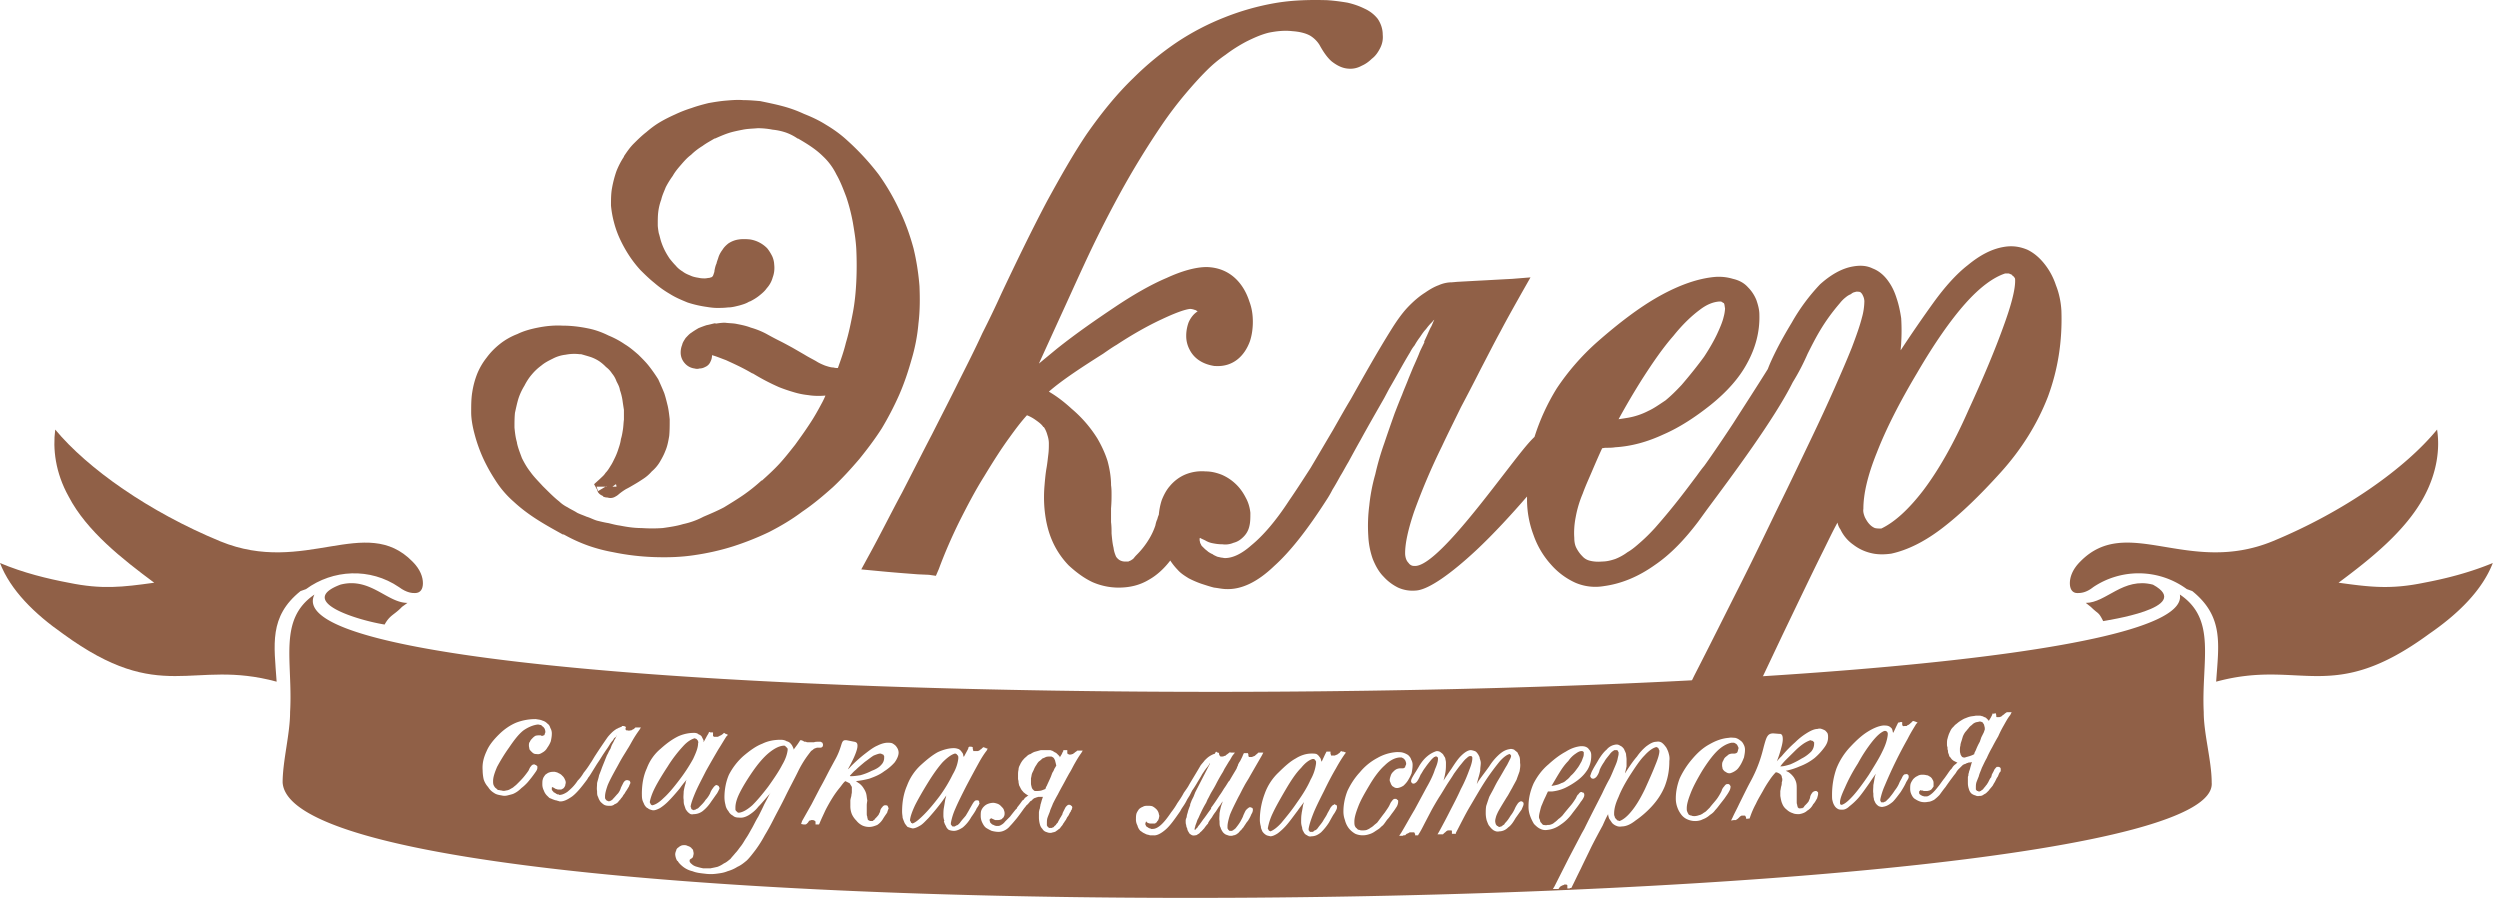 <svg width="142" height="51" fill="none" xmlns="http://www.w3.org/2000/svg"><path fill-rule="evenodd" clip-rule="evenodd" d="M62.345 24.93c.226.391.424.811.565 1.259.113.419.198.894.198 1.37.028.196.028.364.028.56 0 .167 0 .419-.029.754v.784c.03.224.03.448.03.643.027.308.055.587.112.811.028.224.085.364.142.503a.66.66 0 00.197.197.614.614 0 00.339.084h.17c.028-.03.085-.03.113-.057.028 0 .085-.056.142-.084.056-.056.112-.14.197-.224.311-.307.537-.614.707-.895a3.8 3.8 0 00.367-.782c.029-.14.057-.253.114-.364a1.24 1.24 0 01.084-.252c.028-.307.085-.587.17-.84.112-.278.254-.558.451-.782.255-.308.566-.532.905-.672a2.48 2.48 0 011.13-.167c.34 0 .65.083.934.196.31.14.565.308.82.56.225.223.395.475.536.754.141.252.226.56.254.84v.027c0 .252 0 .504-.056.728-.057.251-.17.447-.339.614-.17.17-.34.28-.565.337a1.18 1.18 0 01-.623.084c-.226 0-.395-.029-.537-.056a1.251 1.251 0 01-.451-.168c-.114-.056-.199-.084-.284-.14l-.028.028v.084c0 .055.028.112.028.168.03.055.057.111.085.168l.17.167c.056.056.141.112.198.168.085.056.17.112.254.14.057.055.142.084.254.14.085.028.142.028.227.056.085 0 .141.027.226.027.424 0 .932-.223 1.498-.727.65-.53 1.385-1.37 2.147-2.545.368-.531.764-1.146 1.216-1.846.367-.615.791-1.343 1.272-2.154.367-.643.678-1.202 1.017-1.762.707-1.258 1.47-2.629 2.346-4.027.283-.448.565-.84.848-1.147.367-.39.706-.671 1.017-.866.282-.197.537-.337.763-.42.254-.112.51-.169.764-.169l.31-.027c.51-.028 1.018-.056 1.555-.084.508-.028 1.017-.056 1.554-.084l1.045-.084-.508.895c-.424.755-.82 1.455-1.187 2.154-.368.671-.734 1.398-1.13 2.153-.424.84-.849 1.65-1.131 2.182-.339.7-.707 1.426-1.074 2.21a36.6 36.6 0 00-1.583 3.72c-.339 1.006-.508 1.79-.508 2.349 0 .14.027.252.056.335a.605.605 0 00.142.224c.056.084.113.112.17.14.055.028.14.028.197.028h.028c1.046-.056 3.392-3.105 5.03-5.23.736-.951 1.329-1.734 1.725-2.098.31-.979.734-1.901 1.272-2.769a13.645 13.645 0 012.232-2.573c1.3-1.146 2.488-2.041 3.59-2.657 1.158-.643 2.204-1.006 3.165-1.09.396-.029.735.027 1.017.111.368.084.65.252.848.476.198.195.367.447.48.727.085.252.17.53.17.839.028.978-.226 1.902-.707 2.77-.451.838-1.158 1.621-2.062 2.348-.877.7-1.781 1.287-2.685 1.678-.905.42-1.809.672-2.742.727-.14.029-.367.029-.566.029l-.169.027c-.17.364-.339.755-.508 1.147-.198.475-.424.951-.594 1.427a6.252 6.252 0 00-.396 1.314c-.084.42-.112.84-.084 1.203 0 .196.028.391.112.56.085.167.199.335.34.475a.81.81 0 00.395.251c.199.056.453.084.735.056.254 0 .48-.056.735-.14a2.98 2.98 0 00.707-.391c.254-.14.508-.363.762-.587.255-.224.538-.504.792-.784 1.159-1.314 1.865-2.293 2.374-2.964.141-.196.283-.391.424-.56.226-.307.904-1.286 1.639-2.405.679-1.063 1.441-2.238 1.979-3.105.113-.307.282-.67.508-1.119.227-.447.509-.95.848-1.51a11.037 11.037 0 011.611-2.181c.593-.532 1.215-.895 1.837-1.007.452-.084.82-.056 1.159.112.367.14.678.42.904.755.198.28.339.587.452.951.114.335.198.727.255 1.119.028.476.028.922 0 1.398 0 .14-.029.28-.029.42a75.163 75.163 0 011.866-2.713c.65-.896 1.3-1.623 1.95-2.126.678-.56 1.357-.923 2.063-1.035.508-.084.933 0 1.329.167.395.197.706.476.989.84a3.9 3.9 0 01.621 1.174c.169.42.283.924.311 1.455.057 1.734-.197 3.329-.763 4.867-.594 1.538-1.498 2.993-2.685 4.307-1.187 1.314-2.261 2.35-3.278 3.133-1.046.81-2.035 1.286-2.939 1.482-.396.056-.792.056-1.131-.028a2.612 2.612 0 01-1.018-.476 2.2 2.2 0 01-.734-.867.98.98 0 01-.17-.392c-.311.56-.593 1.175-.904 1.791-.65 1.314-1.385 2.853-2.205 4.559l-1.272 2.684-.14.308h-.34l-1.356.084-1.385.084-.961.056.423-.867c.905-1.762 1.725-3.412 2.488-4.923l.141-.279c.791-1.567 1.498-3.049 2.176-4.447.65-1.315 1.244-2.573 1.781-3.692.537-1.119.989-2.098 1.385-2.993.395-.895.734-1.678.989-2.321.254-.671.452-1.23.565-1.679a3.58 3.58 0 00.141-.95.787.787 0 00-.056-.252c-.028-.056-.056-.14-.113-.196-.029-.027-.057-.056-.057-.056-.057-.028-.141-.028-.226-.028-.028 0-.085.028-.113.028a.454.454 0 00-.197.112 1.036 1.036 0 00-.283.168 1.863 1.863 0 00-.339.336c-.962 1.119-1.385 1.986-1.838 2.88a12.736 12.736 0 01-.847 1.623c-1.046 2.098-3.448 5.314-4.862 7.216l-.508.7c-.763 1.006-1.555 1.845-2.459 2.46-.904.643-1.865 1.063-2.911 1.203a2.873 2.873 0 01-1.61-.196 4.075 4.075 0 01-1.385-1.035 4.904 4.904 0 01-.99-1.678 5.717 5.717 0 01-.367-2.042v-.14c-.848.98-1.894 2.126-2.912 3.077-1.355 1.259-2.684 2.238-3.42 2.265a1.993 1.993 0 01-.988-.167 2.752 2.752 0 01-.82-.615c-.254-.253-.451-.588-.621-1.008a4.544 4.544 0 01-.255-1.314 9.068 9.068 0 01.057-1.735c.056-.559.17-1.174.339-1.762a15.5 15.5 0 01.51-1.76c.197-.589.394-1.148.592-1.707.142-.364.282-.727.424-1.063.113-.307.254-.615.368-.923l.254-.616c.113-.251.225-.503.34-.782.056-.168.197-.42.31-.672h-.029l.17-.363c.113-.252.17-.392.254-.532l.142-.336.028-.027a.22.22 0 00-.113.111 2.812 2.812 0 00-.367.42c-.114.112-.226.28-.339.448a3.984 3.984 0 00-.311.475c-.114.14-.198.28-.254.392-.425.698-.792 1.398-1.188 2.069l-.282.532c-.51.895-.961 1.678-1.357 2.405-.254.447-.48.867-.678 1.23-.17.28-.31.56-.453.784-.169.307-.31.559-.451.783a5.627 5.627 0 01-.34.587c-1.074 1.678-2.063 2.937-2.967 3.748-.961.923-1.866 1.343-2.713 1.314-.227 0-.453-.055-.707-.084-.226-.056-.48-.14-.735-.223a5.42 5.42 0 01-.707-.307c-.225-.14-.451-.28-.62-.476a3.472 3.472 0 01-.425-.532c-.34.448-.763.84-1.215 1.091-.51.307-1.074.447-1.724.447-.51 0-1.018-.111-1.47-.307-.48-.223-.933-.56-1.356-.95a4.696 4.696 0 01-.962-1.455c-.226-.532-.366-1.147-.423-1.846a7.874 7.874 0 010-1.148c.028-.335.057-.698.112-1.034.057-.307.085-.615.114-.84.028-.222.028-.446.028-.614 0-.14-.028-.308-.085-.476a1.546 1.546 0 00-.197-.447h-.029c-.085-.14-.226-.252-.424-.392a2.198 2.198 0 00-.508-.28c-.311.336-.65.784-.99 1.259-.452.615-.932 1.37-1.441 2.21-.509.81-.961 1.678-1.413 2.573-.425.866-.82 1.762-1.16 2.685l-.169.392-.395-.057-.622-.027c-.735-.056-1.497-.113-2.346-.197l-.876-.083.396-.728c.65-1.174 1.272-2.433 1.922-3.636.792-1.538 1.271-2.49 1.696-3.3.536-1.063 1.045-2.042 1.525-3.02.48-.952.933-1.846 1.33-2.714a56.91 56.91 0 001.101-2.293c.82-1.733 1.696-3.552 2.6-5.258.707-1.287 1.442-2.6 2.233-3.776.82-1.174 1.696-2.265 2.657-3.188a16.94 16.94 0 012.486-2.042A14.394 14.394 0 0169.551.989a14.416 14.416 0 012.855-.811c.96-.168 1.95-.197 2.968-.168.424.027.82.084 1.158.14.367.084.678.195.961.335.312.14.566.336.763.587.17.252.283.56.283.895.028.28-.029.532-.141.755-.114.224-.254.448-.48.616-.17.168-.369.308-.566.392-.254.14-.509.195-.792.167-.339-.027-.65-.195-.932-.419-.254-.224-.48-.56-.678-.924a1.624 1.624 0 00-.537-.53c-.255-.14-.594-.224-.99-.252-.48-.056-.933 0-1.356.084-.452.111-.877.308-1.271.503-.425.224-.82.476-1.188.755a7.484 7.484 0 00-1.046.867c-.424.42-.847.895-1.271 1.398a21.879 21.879 0 00-1.272 1.679 48.153 48.153 0 00-2.459 4.027 66.32 66.32 0 00-2.007 4c-.48 1.034-.904 1.985-1.356 2.964l-1.187 2.602 1.018-.84c1.158-.922 2.345-1.733 3.306-2.376.96-.644 2.007-1.26 2.939-1.651.849-.392 1.64-.615 2.261-.615 1.3.028 2.092.895 2.431 1.958.14.363.197.755.197 1.146 0 .392-.056.784-.17 1.12-.31.838-.96 1.454-1.95 1.397h-.056c-.734-.111-1.186-.475-1.412-.922a1.639 1.639 0 01-.197-.811c0-.252.055-.532.14-.756.114-.252.283-.475.51-.615-.057-.028-.114-.084-.17-.084a.82.82 0 00-.255-.056c-.31.028-.904.252-1.61.587-.792.364-1.724.895-2.572 1.455-.198.112-.481.307-.763.504-1.103.698-2.318 1.482-3.081 2.153.48.28.904.615 1.3.979a7.152 7.152 0 011.47 1.706zm-27.357 2.573c-.057.028-.114.084-.17.112l-.029.028h.227s0-.056-.028-.14zm-.538.14v-.028l-.057.028h.057zM46.744 8.876c-.423-.42-.933-.727-1.413-1.007h-.028a2.832 2.832 0 00-.65-.336 3.348 3.348 0 00-.763-.167 4.566 4.566 0 00-.849-.084c-.282.027-.565.027-.847.084-.282.056-.565.111-.82.195-.254.084-.508.196-.762.308h-.03c-.226.14-.45.251-.677.42-.227.14-.453.307-.65.503-.227.168-.396.363-.566.56-.169.195-.339.39-.48.643a4.98 4.98 0 00-.396.642c-.085.224-.197.448-.254.7a3.133 3.133 0 00-.17.7c-.028.223-.028.475-.028.727 0 .14.028.308.056.475.057.168.085.336.142.503.057.168.114.308.198.476.085.168.17.308.282.476.113.139.227.279.34.391.113.14.254.252.395.336.142.111.283.168.424.224.17.084.339.111.508.139.114.028.227.028.34.028.085 0 .17-.028.255-.028.055-.028.112-.028.141-.055l.056-.057c0-.027.029-.056.029-.084.028-.083.056-.14.056-.223.029-.14.057-.28.114-.392.027-.14.084-.252.112-.363.057-.168.142-.308.227-.42.084-.14.197-.252.338-.364.17-.111.367-.195.594-.224.17-.027.395-.027.65 0a1.745 1.745 0 01.961.503c.112.14.197.28.282.448a1.3 1.3 0 01.114.476c.028.252 0 .503-.085.727a1.49 1.49 0 01-.339.616c-.114.168-.283.307-.425.42-.17.138-.367.25-.536.335h-.03c-.169.111-.366.168-.563.224-.227.055-.425.111-.65.111-.227.028-.425.028-.623.028-.197 0-.395-.028-.565-.055a6.403 6.403 0 01-1.102-.252c-.34-.14-.679-.28-.99-.476a5.795 5.795 0 01-.904-.643c-.282-.224-.536-.476-.79-.727a6.572 6.572 0 01-.65-.84 7.453 7.453 0 01-.51-.922 5.508 5.508 0 01-.34-.951 5.676 5.676 0 01-.169-.952c0-.335 0-.67.057-.978a6.31 6.31 0 01.255-.98c.112-.278.254-.559.423-.81v-.028c.17-.251.34-.504.566-.727.226-.224.452-.448.706-.643.227-.197.481-.392.763-.56.283-.168.566-.308.877-.448a7.13 7.13 0 01.932-.363c.31-.112.622-.196.96-.28.312-.055.65-.112.99-.14.339-.028.65-.055.989-.028.339 0 .65.029.961.056.396.084.82.168 1.243.28.425.112.82.251 1.245.448.423.167.847.363 1.243.614.424.253.82.532 1.215.896a14.208 14.208 0 011.78 1.93c.48.671.876 1.37 1.187 2.042.34.698.594 1.425.792 2.153.17.7.282 1.426.339 2.153.028.7.028 1.399-.057 2.098a10.23 10.23 0 01-.396 2.07c-.197.699-.423 1.37-.706 2.014a17.524 17.524 0 01-.989 1.901c-.395.616-.82 1.176-1.272 1.735-.48.56-.96 1.09-1.497 1.593-.566.505-1.13.98-1.753 1.4-.593.447-1.215.81-1.866 1.146a16.2 16.2 0 01-2.034.811c-.706.224-1.441.392-2.205.503-.735.113-1.497.14-2.289.113a13.814 13.814 0 01-2.345-.28A9.212 9.212 0 0133.433 31a8.957 8.957 0 01-1.413-.644h-.056c-.906-.503-1.895-1.035-2.77-1.846a5.55 5.55 0 01-1.075-1.259 9.616 9.616 0 01-.706-1.287 8.73 8.73 0 01-.452-1.286c-.113-.42-.198-.866-.198-1.258s0-.756.057-1.119c.056-.364.14-.7.282-1.063a3.78 3.78 0 01.538-.923c.225-.307.48-.56.762-.783.282-.224.622-.42.99-.56.338-.167.734-.28 1.158-.363.424-.084.904-.14 1.414-.112.48 0 .96.056 1.497.168.396.084.763.224 1.102.392.34.14.65.308.933.503.282.168.536.392.763.587.226.224.452.448.622.672.197.252.367.503.508.727.113.252.227.503.34.783.084.251.141.504.198.727.056.251.084.504.112.756 0 .363 0 .67-.028.95-.056.336-.113.615-.226.867-.084.224-.197.42-.31.616a2.13 2.13 0 01-.453.53 2.278 2.278 0 01-.48.42c-.17.112-.34.224-.538.336-.141.084-.282.168-.451.252a3.384 3.384 0 00-.396.28.843.843 0 01-.198.14.526.526 0 01-.452.056.567.567 0 01-.254-.057v-.027c-.199-.084-.311-.197-.34-.364l-.17-.308.34-.307c.113-.113.226-.196.31-.337.114-.111.199-.251.283-.39.113-.168.17-.308.255-.476a3.57 3.57 0 00.197-.504c.057-.168.114-.335.142-.559.057-.168.084-.364.112-.531.03-.196.03-.364.057-.56v-.56a24.9 24.9 0 01-.084-.559 3.193 3.193 0 00-.142-.56c-.028-.195-.113-.335-.197-.502a1.434 1.434 0 00-.255-.448 1.39 1.39 0 00-.339-.363 2.468 2.468 0 00-.395-.336 2.298 2.298 0 00-.453-.224c-.17-.056-.367-.111-.566-.168h-.085a2.507 2.507 0 00-.79.028 2.08 2.08 0 00-.735.224c-.226.112-.452.224-.65.392a3.02 3.02 0 00-.537.503c-.17.196-.311.42-.424.643a3.407 3.407 0 00-.339.727c-.085.28-.141.56-.198.812-.028.28-.028.559-.028.84.028.278.057.558.141.838v.027c.056.28.17.56.283.868.141.28.283.532.48.783.197.28.453.531.707.811l.17.168c.254.252.508.503.762.7.142.139.311.251.48.335.17.111.369.195.538.308.17.084.34.139.537.223.198.056.395.168.593.224.226.056.452.111.65.14.226.055.425.111.65.14.425.084.82.14 1.215.14.425.028.82.028 1.216 0 .395-.056.791-.112 1.158-.225a4.42 4.42 0 001.16-.42c.394-.167.79-.335 1.158-.53.367-.224.735-.448 1.102-.7a9.81 9.81 0 001.046-.838v.027c.339-.307.678-.615.989-.95.31-.336.594-.7.904-1.091.283-.392.566-.783.82-1.175.283-.42.51-.839.734-1.258.057-.113.114-.224.17-.364-.31.027-.65.027-.989-.028a4.332 4.332 0 01-.82-.168 9.324 9.324 0 01-.82-.28 12.202 12.202 0 01-1.497-.783h-.028c-.565-.336-1.074-.559-1.498-.755-.311-.112-.565-.224-.79-.28 0 .14-.03.252-.087.364a.556.556 0 01-.31.308.65.65 0 01-.31.083.495.495 0 01-.284 0 .878.878 0 01-.565-.307.899.899 0 01-.225-.588c0-.167.028-.307.084-.447.028-.14.113-.252.198-.391.113-.113.198-.224.339-.308.113-.084.254-.168.395-.252.142-.056.284-.112.453-.167.17-.029.34-.085.509-.113v.028c.17-.028.367-.055.537-.055.197.027.395.027.593.055.282.056.593.112.877.224a4.5 4.5 0 01.847.335c.254.14.509.28.792.42.225.112.48.252.735.391l.678.392c.226.14.451.252.65.364.17.112.367.195.508.252.17.056.34.111.48.111.113.029.17.029.255.029.17-.476.339-.951.453-1.427.169-.56.282-1.119.395-1.706.113-.587.17-1.203.198-1.79.028-.588.028-1.203 0-1.818-.028-.531-.113-1.035-.198-1.538a10.512 10.512 0 00-.368-1.427c-.17-.447-.339-.895-.565-1.287a3.52 3.52 0 00-.763-1.034zm-12.86 18.767l.086.252.423-.252h-.508zm.086.252c0 .028 0 .028-.028 0h.028zm-1.046-7.776h.029-.03zm72.916 8.783c-.028.168.029.335.084.476.085.167.17.306.284.419a.842.842 0 00.282.195c.113.029.226.029.368.029.762-.364 1.554-1.091 2.373-2.154.848-1.119 1.724-2.63 2.572-4.56.876-1.901 1.526-3.468 1.979-4.726.452-1.23.678-2.098.678-2.63 0-.083 0-.139-.028-.167a.348.348 0 00-.142-.14v-.028c-.056-.027-.113-.056-.198-.084h-.197c-.678.224-1.442.784-2.262 1.706-.847.951-1.78 2.294-2.741 3.944-1.017 1.706-1.78 3.217-2.289 4.53-.509 1.26-.763 2.323-.763 3.19zm-13.905-5.09c.198-.029.367-.057.537-.084a4.01 4.01 0 001.16-.392c.31-.14.62-.364.96-.587.31-.253.621-.56.933-.896.48-.56.904-1.09 1.27-1.594.312-.475.566-.923.736-1.286.169-.364.31-.7.367-.951a2.26 2.26 0 00.085-.503c-.028-.14-.028-.224-.057-.28-.028-.028 0-.028-.028-.028-.056-.028-.084-.057-.141-.084h-.113c-.339.027-.707.168-1.103.475-.451.336-.96.811-1.497 1.482-.565.644-1.13 1.455-1.724 2.378a42.73 42.73 0 00-1.385 2.35zM19.33 33.209c1.696-.447 2.657 1.035 3.815 1.035l-.31.224c-.452.475-.679.447-.989 1.006-1.555-.251-5.03-1.314-2.515-2.265z" fill="#906047"/><path fill-rule="evenodd" clip-rule="evenodd" d="M17.07 33.573c-1.809 1.455-1.498 3.048-1.357 5.146-4.833-1.315-6.528 1.37-12.124-2.713C1.95 34.86.593 33.517 0 31.98c1.328.56 2.713.895 3.9 1.119 1.894.391 3.052.251 4.86 0-1.808-1.343-3.843-2.938-4.86-4.895-.763-1.37-.905-2.714-.763-3.804 1.837 2.21 5.313 4.671 9.383 6.35 4.776 1.957 8.252-1.568 10.909 1.146.452.447.593.895.593 1.23 0 .336-.141.56-.451.56-.142 0-.453 0-.905-.336-1.64-1.119-3.759-1.007-5.285.112l-.311.112zm105.219-.364c-1.696-.447-2.657 1.035-3.816 1.035l.283.224c.452.447.424.252.706.811.085-.029 5.229-.756 2.827-2.07z" fill="#906047"/><path fill-rule="evenodd" clip-rule="evenodd" d="M124.521 33.573c1.808 1.455 1.498 3.048 1.357 5.146 4.832-1.315 6.528 1.37 12.095-2.713 1.668-1.146 3.024-2.489 3.618-4.027-1.356.56-2.713.895-3.9 1.119-1.894.391-3.053.251-4.861 0 1.808-1.343 3.815-2.938 4.861-4.895.735-1.37.904-2.714.735-3.804-1.81 2.21-5.285 4.671-9.355 6.35-4.805 1.957-8.252-1.568-10.909 1.146-.452.447-.594.895-.594 1.23 0 .336.142.56.424.56.17 0 .481 0 .904-.336a4.623 4.623 0 015.314.112l.311.112z" fill="#906047"/><path fill-rule="evenodd" clip-rule="evenodd" d="M112.229 42.606a3.39 3.39 0 01.225-.474l.085-.253.141-.28.057-.167c0-.056 0-.14-.029-.195a.213.213 0 00-.056-.14c-.029-.057-.057-.084-.084-.084-.057-.029-.085-.029-.142-.029-.085.029-.17.029-.226.056a.497.497 0 00-.198.14.664.664 0 00-.198.196c-.056.056-.113.14-.17.196a1.178 1.178 0 00-.141.252c-.028.084-.056.195-.085.279-.028.084-.056.168-.056.252-.029.084-.029.167-.029.251 0 .056 0 .14.029.197 0 .056.028.083.056.14.029.027.029.055.057.055.028.029.085.029.141.029.085-.03.198-.057.283-.084.084-.029.169-.057.254-.113v-.055l.029-.056.028-.057.029-.056zm-1.301 1.51c-.17.225-.311.42-.424.588-.141.169-.255.336-.339.448a2.569 2.569 0 01-.311.28c-.113.055-.226.112-.339.112a.955.955 0 01-.396 0 1.035 1.035 0 01-.31-.14c-.114-.057-.17-.14-.227-.252a.744.744 0 01-.084-.336c0-.112 0-.224.028-.308.028-.083.084-.167.141-.251.057-.056.142-.14.227-.168a.476.476 0 01.282-.084.79.79 0 01.254.028c.085 0 .141.056.198.084a.37.37 0 01.141.168c.057.083.057.14.057.224v.167c-.028.028-.057.084-.085.113-.028.055-.085.084-.142.111-.028 0-.084.028-.14.028h-.142c-.029 0-.085 0-.113-.028h-.085l-.028-.027-.057.055-.028.029v.111l.028.028c0 .028.029.028.057.056 0 0 .028.027.057.027 0 0 .028.03.056.03s.056 0 .056.027h.17c.057 0 .114-.028.198-.084a1.24 1.24 0 00.226-.196c.084-.083.169-.196.283-.336.085-.111.197-.28.311-.42l.14-.195.114-.167c.028-.029.056-.084.085-.113a.457.457 0 00.112-.139.67.67 0 01.199-.196l.085-.084h-.029l-.17-.084c-.056-.028-.112-.084-.14-.112a.627.627 0 00-.114-.14c-.028-.056-.028-.111-.057-.167-.028-.057-.028-.112-.028-.168-.028-.056-.028-.113-.028-.197-.029-.055-.029-.111-.029-.167 0-.112 0-.223.029-.307.028-.113.056-.197.085-.28.056-.112.085-.196.142-.28.055-.083.14-.14.197-.224.085-.056.17-.14.254-.196.085-.055.17-.111.283-.168.085-.027.198-.084.311-.111.113-.028.226-.028.34-.056h.169c.056 0 .113 0 .17.028.055 0 .084.028.14.056.029 0 .085.028.114.056l.084.084c.028.027.057.056.057.084l.028-.057.085-.139.085-.168v-.056h.084l.113-.027.029.111v.084l.028.028h.085c.057 0 .112 0 .141-.028.028 0 .057-.028.085-.056.028-.028.085-.056.113-.084a.429.429 0 01.113-.084l.028-.028h.282l-.084.168c-.141.168-.255.392-.367.587a6.12 6.12 0 00-.311.616 11.77 11.77 0 00-.339.614c-.113.197-.227.42-.311.616-.113.195-.198.392-.282.56-.057.167-.142.335-.17.475-.057.14-.114.28-.142.363-.027.113-.027.197-.027.28v.112c.027.029.027.056.055.056 0 .028.029.028.057.028.028.029.057.029.085.029.028 0 .057-.03.085-.03a.421.421 0 01.112-.083c.029-.028.057-.084.114-.14.028-.028.056-.084.113-.14.028-.056.056-.083.084-.14l.085-.167c.029-.056.057-.084.085-.112 0-.056.029-.083.029-.14.056-.112.112-.196.14-.28.057-.084.114-.139.142-.168h.057c.056 0 .085 0 .112.029.028 0 .057.055.057.084v.139c-.029.029-.057.056-.084.113-.029.055-.057.14-.085.195a.586.586 0 00-.085.14 13.22 13.22 0 00-.085.168c-.057.084-.084.14-.113.195-.085.113-.17.196-.226.28l-.113.112a.374.374 0 01-.113.084c-.057.028-.085.056-.142.084-.056.028-.112.028-.169.028a.301.301 0 01-.226-.029.567.567 0 01-.227-.111.543.543 0 01-.14-.252 1.015 1.015 0 01-.057-.335v-.28c0-.056 0-.112.028-.14 0-.056 0-.112.029-.168 0-.055.028-.112.056-.196l.028-.111.056-.196.029-.112-.085.028c-.056 0-.113 0-.141.028-.057 0-.085.028-.142.056-.028 0-.084.028-.141.056l-.113.111-.142.14a.903.903 0 00-.14.196c-.057.084-.114.14-.17.224zm-6.303 1.595c.17-.056.368-.224.622-.503.255-.28.566-.7.905-1.203.311-.503.593-.95.762-1.314.199-.392.284-.7.311-.951v-.113c-.027-.027-.027-.055-.056-.083 0 0-.028 0-.056-.028h-.085c-.198.084-.396.252-.65.56a8.607 8.607 0 00-.848 1.286c-.339.53-.566.979-.735 1.37-.17.364-.282.644-.282.84v.055c0 .028.028.057.028.057 0 .027.028.027.028.027h.056zm-.565-.56c0-.531.085-1.034.254-1.51a3.87 3.87 0 01.792-1.23c.339-.363.65-.644.961-.839.311-.196.622-.335.904-.364.113 0 .198 0 .283.029.085.027.141.084.198.139.028.056.057.14.057.196 0 .028.028.028.028.055.084-.167.169-.363.254-.53l.028-.057h.057l.056-.027h.113v.111c0 .028 0 .084.029.084v.029h.028c.028.027.057 0 .085 0h.112c.029-.029.057-.057.085-.057.057-.028.085-.056.114-.083.028-.029.084-.057.112-.113l.057-.028h.057l.028.028h.028l.141.056-.084.084c-.113.197-.283.448-.481.84a25.118 25.118 0 00-1.3 2.656 3.892 3.892 0 00-.254.784v.083c.028.029.028.057.057.084h.14c.029-.027.057-.027.114-.055l.085-.085.112-.111c.114-.14.227-.28.311-.42.113-.14.198-.28.255-.42.056-.14.141-.25.169-.335.057-.112.114-.168.17-.168h.028c.028-.028.056 0 .085 0 .028 0 .056.028.085.085v.083c0 .056-.057.14-.142.28-.056.14-.169.335-.311.56-.169.223-.311.419-.451.559-.17.14-.34.251-.538.279-.084.028-.169 0-.254-.028a.638.638 0 01-.197-.195c-.029-.084-.086-.14-.086-.253-.028-.084-.028-.168-.028-.279-.028-.14 0-.308 0-.476.028-.14.057-.307.085-.475l.057-.168c-.142.196-.255.364-.368.532-.255.363-.452.643-.622.839a3.687 3.687 0 01-.508.475c-.142.14-.283.195-.396.195-.113 0-.198 0-.283-.055a.475.475 0 01-.169-.167.816.816 0 01-.113-.28c-.029-.084-.029-.196-.029-.336zm-1.243-3.103a1.832 1.832 0 00-.339.167c-.17.112-.339.252-.509.42l-.537.53a3.571 3.571 0 00-.311.365h.029c.169 0 .339-.056.536-.112.198-.084.424-.196.65-.336.226-.112.396-.252.538-.39a.688.688 0 00.169-.449v-.084c-.028 0-.028-.027-.057-.056-.028-.028-.056-.028-.085-.028-.027-.027-.056-.027-.084-.027zm-1.752-.364h.056c.113.027.141.14.141.308 0 .111-.028.279-.084.475a6.228 6.228 0 01-.255.782c.085-.111.198-.223.282-.306.256-.308.51-.56.764-.784a3.57 3.57 0 01.678-.532c.227-.139.424-.223.593-.223a.315.315 0 01.227 0c.084.028.141.056.198.084.056.056.113.112.141.168.029.084.029.14.029.223 0 .196-.057.364-.199.56a3.592 3.592 0 01-.565.615 3.122 3.122 0 01-.848.476 3.752 3.752 0 01-.791.251l.169.084c.114.084.199.168.283.28.056.084.113.196.141.307.029.113.029.224.029.337v.727c0 .084 0 .14.028.195 0 .056.028.112.028.14l.057.056c.029 0 .084.028.113 0h.085s.028 0 .028-.028c.028 0 .028 0 .057-.028.028-.028.028-.056.056-.083.084-.084.169-.168.226-.252.028-.085.085-.169.085-.253a.555.555 0 01.113-.223c.028-.056.085-.084.17-.112h.056c.029 0 .056.029.056.029.028.027.057.027.057.083v.056c0 .056-.029.14-.057.251-.056.084-.112.224-.226.337a.85.85 0 01-.339.363c-.112.111-.282.168-.451.196-.114 0-.256 0-.368-.056a.832.832 0 01-.339-.197.752.752 0 01-.255-.335c-.056-.111-.084-.28-.113-.447v-.28c.029-.112.029-.195.057-.28.027-.083.027-.167.027-.223.029-.057.029-.112.029-.168 0-.056-.029-.084-.029-.14a.21.21 0 00-.055-.112.382.382 0 00-.114-.084.393.393 0 00-.169-.056 2.677 2.677 0 00-.339.42 6.366 6.366 0 00-.396.643c-.142.252-.282.476-.396.727a4.75 4.75 0 00-.34.783l-.027.057h-.085l-.085.027-.028-.084c0-.027 0-.056-.028-.056 0-.027 0-.027-.028-.055h-.199c-.028.028-.055.028-.084.055a3.192 3.192 0 01-.085.084.362.362 0 01-.113.084l-.028.029h-.113l-.17.027.085-.168c.112-.251.254-.503.368-.754.225-.448.424-.868.62-1.232.51-.922.68-1.622.793-2.069.141-.504.197-.727.536-.727l.34.028zm-3.957 4.195c.17-.224.339-.392.452-.56a3.07 3.07 0 00.226-.391.555.555 0 01.141-.252c.057-.084.114-.14.17-.14h.085c.028 0 .028.029.056.029.028.027.028.055.057.084v.055a.537.537 0 01-.085.252c-.056.112-.141.223-.254.391-.085.113-.198.253-.283.364-.085.112-.17.224-.254.308a.867.867 0 01-.227.224c-.084.055-.169.14-.226.168-.112.084-.225.111-.339.168a1.074 1.074 0 01-.762-.029.856.856 0 01-.368-.28 1.466 1.466 0 01-.226-.419 1.442 1.442 0 01-.085-.504c0-.39.085-.782.226-1.146a4.75 4.75 0 01.707-1.09c.31-.365.622-.644.989-.84.339-.196.707-.336 1.102-.363.113-.029.226 0 .34 0a.655.655 0 01.282.14.5.5 0 01.198.223.599.599 0 01.085.335c0 .14-.03.28-.057.42-.057.14-.113.28-.198.42-.084.14-.169.252-.254.308a.975.975 0 01-.34.168c-.056 0-.112 0-.17-.03-.055-.027-.084-.054-.14-.083a.614.614 0 01-.113-.14c0-.055-.028-.112-.028-.195 0-.084 0-.168.056-.252.028-.056.056-.14.113-.196.057-.056.142-.112.198-.167a.53.53 0 01.226-.056h.113c.056 0 .085-.028.113-.028.028-.029.028-.029.057-.056 0-.028.028-.084.028-.113 0-.027.028-.055.028-.111s-.028-.084-.056-.14c0-.028-.029-.056-.057-.084-.028-.028-.085-.056-.141-.084h-.142c-.282.056-.565.224-.82.475-.282.28-.565.672-.847 1.12-.283.475-.508.894-.65 1.258-.142.364-.226.644-.226.867 0 .084 0 .14.029.196.028.084.055.111.084.168.056.027.113.056.17.056.028.028.113.028.17.028a.81.81 0 00.254-.057c.056 0 .141-.055.197-.084.057-.056.141-.083.198-.14l.198-.195zm-5.624-3.104c-.142.195-.283.335-.367.503a2.438 2.438 0 00-.255.447.945.945 0 01-.141.337.385.385 0 01-.199.167h-.055c-.03 0-.057-.028-.085-.028 0-.028-.029-.028-.029-.056-.028-.028-.028-.056-.028-.083.028-.057.057-.197.142-.337.084-.168.197-.335.339-.587.141-.224.282-.42.451-.56a.784.784 0 01.48-.279.332.332 0 01.284.056c.085.028.17.112.226.196.028.084.085.168.113.28 0 .083.028.195.028.307v.392a6.28 6.28 0 01-.085.363v.029l.142-.224c.17-.252.339-.504.537-.728.17-.251.367-.448.537-.587.198-.14.367-.251.565-.251a.396.396 0 01.31.055c.113.084.17.168.255.28.057.112.113.224.142.363a.901.901 0 01.028.392c0 .532-.085.979-.255 1.427-.17.419-.423.81-.762 1.174a5.47 5.47 0 01-.905.783c-.283.224-.537.336-.791.336a.469.469 0 01-.283-.028.664.664 0 01-.255-.168 35.821 35.821 0 00-.17-.251c-.027-.084-.056-.168-.056-.252-.113.195-.197.39-.31.643-.198.364-.425.783-.65 1.23-.199.42-.396.812-.594 1.231-.198.392-.367.755-.509 1.035l-.028.056h-.085v.028h-.141v-.196h-.028c0-.028-.029-.028-.029-.028h-.085c-.028 0-.055 0-.055.028-.03 0-.057 0-.085.028-.03 0-.057.028-.114.056-.028.028-.056.056-.085.112l-.028.028h-.311l.085-.14.82-1.622.734-1.399.142-.251c.396-.811.735-1.455 1.017-2.014.142-.308.283-.587.425-.839.112-.224.197-.448.282-.643.085-.196.142-.337.17-.476.027-.14.056-.224.056-.28v-.111c-.029-.028-.029-.057-.057-.084 0 0 0-.029-.028-.029h-.114c-.027 0-.055 0-.084.029 0 0-.028.028-.085.056l-.084.084zm.198 3.44c0 .056 0 .112.028.14 0 .056.028.111.085.167l.084.084c.057 0 .085.028.113.028.226-.084.453-.28.679-.56.254-.306.508-.727.763-1.258.254-.56.452-1.007.593-1.37.141-.336.226-.616.226-.784 0-.027 0-.056-.028-.083 0-.028-.028-.057-.028-.084-.029-.028-.056-.028-.085-.056h-.056c-.198.056-.424.224-.65.475-.254.252-.509.643-.82 1.119-.283.448-.51.867-.65 1.23-.17.364-.254.672-.254.952zm-3.788.923a.628.628 0 01-.395-.056c-.141-.056-.255-.168-.367-.28a2.464 2.464 0 01-.227-.475 1.496 1.496 0 01-.085-.532c0-.475.113-.895.284-1.287.197-.391.48-.783.847-1.09.367-.336.678-.56.99-.727.31-.196.592-.28.847-.308.084 0 .17 0 .255.028.085.027.17.084.197.14a.557.557 0 01.113.168c.029.084.029.14.029.224 0 .251-.057.503-.199.755-.14.224-.31.419-.565.615a4.311 4.311 0 01-.735.447c-.254.113-.48.168-.734.197h-.226c-.057.111-.113.251-.17.363-.056.111-.113.251-.17.391-.056.112-.084.252-.112.363-.028.113-.057.224-.057.337 0 .055.029.111.057.168 0 .055.028.139.084.167a.22.22 0 00.113.112c.057 0 .142.029.226 0 .057 0 .142 0 .199-.028a.46.46 0 00.197-.112 1.37 1.37 0 00.226-.196c.085-.056.142-.111.227-.195.197-.253.367-.448.508-.616.113-.14.198-.28.254-.364.057-.111.085-.195.142-.223.056-.084.113-.14.17-.14.028 0 .028 0 .055.028.03 0 .057 0 .085.028 0 .028.03.028.03.084v.055c0 .057-.058.197-.2.365-.084.14-.254.363-.451.614-.198.28-.424.505-.678.672-.226.168-.48.28-.764.308zm.227-2.49c.084-.028.17-.028.254-.056a1.03 1.03 0 00.31-.111.593.593 0 00.283-.168c.085-.056.17-.14.254-.251.17-.14.284-.308.368-.42.113-.14.17-.28.227-.364.055-.112.084-.224.112-.28.028-.084.028-.14.028-.195v-.084l-.028-.028c-.028 0-.028-.029-.057-.029h-.055c-.085 0-.199.057-.311.14a1.48 1.48 0 00-.424.42c-.17.168-.34.392-.509.67-.141.225-.283.476-.452.757zm-2.29-1.705c0-.029 0-.029-.027-.057 0 0 0-.027-.03-.027v-.029h-.027c-.142.029-.34.168-.566.42-.226.28-.508.643-.82 1.118-.31.476-.592.98-.876 1.455-.282.475-.536 1.007-.791 1.483v.055h-.225v-.168l-.03-.027h-.197c-.028 0-.028.027-.057.027-.055.029-.084.084-.141.113l-.085.084h-.309l.085-.14c.197-.364.424-.784.62-1.176.2-.39.425-.81.623-1.258.226-.419.367-.783.48-1.09.113-.28.17-.504.17-.644v-.056c0-.028-.028-.056-.028-.056l-.029-.027h-.056c-.056 0-.113.027-.198.111-.113.084-.197.195-.311.336-.14.167-.282.364-.424.56-.112.195-.254.39-.396.615-.141.224-.282.475-.451.727a16.96 16.96 0 00-.425.727l-.395.755c-.114.224-.226.448-.34.616l-.028.055h-.169v-.084c-.028-.028-.028-.028-.028-.055-.029-.029-.029-.029-.057-.029h-.227c-.028.029-.056.029-.085.056-.028 0-.056.028-.085.028l-.085.084h-.084l-.057.029h-.198l.113-.168c.254-.42.51-.895.764-1.316l.678-1.258c.226-.391.396-.755.48-1.035.113-.251.17-.448.17-.587v-.056c0-.028-.028-.028-.028-.056 0 0-.029 0-.029-.028h-.113c0 .028-.028.028-.056.028-.028.029-.028.056-.056.056l-.086.084c-.14.168-.254.308-.367.476-.113.14-.17.279-.254.391-.057.14-.114.252-.17.336a.38.38 0 01-.198.167h-.056c-.029 0-.057-.027-.057-.027-.028-.029-.056-.056-.056-.084v-.056c0-.056.056-.168.141-.308.085-.14.198-.308.339-.56.142-.224.283-.391.453-.53.17-.14.339-.224.508-.28h.028c.085 0 .17.028.226.083.085.057.142.113.17.197a.295.295 0 01.085.195.672.672 0 01.029.224c0 .168 0 .335-.03.503-.027.14-.056.308-.112.476l-.057.084c.17-.252.311-.476.509-.755.198-.308.368-.56.537-.727.197-.197.367-.308.537-.337.085 0 .17.029.255.056.084.03.14.113.197.197.028.055.085.139.085.223.028.084.057.167.057.252 0 .14-.03.252-.03.42a3.203 3.203 0 01-.112.447l-.085.335.113-.195c.198-.28.396-.532.594-.811a3.12 3.12 0 01.593-.7c.198-.167.367-.251.566-.279.085-.029.17 0 .254.028.057.056.142.112.197.167.03.084.085.168.114.252.028.112.028.196.028.336.028.14 0 .307-.028.475-.057.168-.114.308-.17.476-.084.167-.169.307-.254.475-.084.14-.17.308-.255.448l-.056.084c-.17.28-.31.503-.452.755a2.675 2.675 0 00-.141.308c-.029.111-.057.195-.057.279 0 .084.028.14.028.168a.4.4 0 00.085.112c.029 0 .057.028.057.028.028.028.056.028.084.028.028 0 .057-.028.085-.028.028 0 .057-.028.085-.056.028-.028.057-.028.085-.056.028-.028.028-.056.056-.084.141-.14.227-.28.312-.419.112-.14.17-.253.225-.364.057-.14.114-.224.17-.308.056-.084.113-.111.169-.14h.057c.029 0 .056.029.056.029.029.027.029.027.057.056v.084c0 .055-.056.167-.113.306-.085.113-.198.28-.34.476-.112.197-.253.42-.423.532a.71.71 0 01-.509.224c-.113.028-.198 0-.31-.056a.869.869 0 01-.227-.224c-.085-.084-.112-.196-.17-.336a1.649 1.649 0 01-.056-.392c0-.14 0-.307.029-.446.056-.168.112-.337.17-.505.084-.167.169-.306.253-.474.085-.169.17-.337.255-.476.17-.28.31-.532.423-.727l.085-.14.17-.336a.564.564 0 00.056-.167zm-7.602 3.775c.17-.223.311-.42.424-.56.113-.168.197-.279.254-.39.057-.113.085-.197.142-.252.056-.085.112-.14.17-.14h.084c.028.028.057.028.057.055.028 0 .056.029.056.056v.057a.613.613 0 01-.085.279c-.056.084-.142.224-.254.364-.085.111-.17.252-.282.363-.085.113-.17.252-.255.337-.085.055-.141.139-.226.195-.085.056-.17.111-.254.168a1.067 1.067 0 01-.311.14 1.08 1.08 0 01-.34.055 1.04 1.04 0 01-.424-.084 1.273 1.273 0 01-.367-.307 1.267 1.267 0 01-.226-.475 1.36 1.36 0 01-.085-.505c0-.39.085-.782.226-1.146.17-.363.396-.727.707-1.063a3.27 3.27 0 01.99-.81 2.53 2.53 0 011.1-.336c.115 0 .255 0 .34.027.114.029.226.084.311.14.057.057.142.14.17.252a.59.59 0 01.084.336c0 .14-.028.307-.056.448-.056.14-.113.251-.198.391s-.17.223-.254.307a.87.87 0 01-.34.14c-.056 0-.112 0-.169-.027-.057-.03-.085-.057-.141-.084-.028-.057-.085-.113-.085-.168-.028-.056-.057-.113-.057-.168 0-.084.029-.168.057-.251a.488.488 0 01.141-.224.714.714 0 01.17-.14.545.545 0 01.226-.057h.141c.029 0 .057 0 .085-.027.029 0 .029-.028.056-.028 0-.056.028-.084.028-.112.03-.028.03-.084.03-.112 0-.056-.03-.084-.03-.14-.028-.028-.055-.084-.084-.112-.028-.028-.085-.056-.14-.084h-.142c-.284.028-.566.196-.82.447-.283.252-.565.616-.848 1.092-.283.475-.509.866-.65 1.23-.141.363-.226.643-.226.867 0 .112 0 .168.028.252.028.056.057.112.114.14a.156.156 0 00.14.084c.057.028.114.028.17.028.085 0 .17 0 .254-.028.057-.029.142-.056.198-.112a.846.846 0 00.198-.14c.057-.056.141-.112.198-.168zm-6.077.504c.17-.056.396-.224.623-.476.254-.308.565-.672.904-1.175.339-.475.593-.895.763-1.286a2.48 2.48 0 00.31-.923v-.113c-.027-.027-.027-.055-.056-.083l-.056-.056h-.085c-.198.056-.425.224-.65.504-.283.279-.565.7-.876 1.23-.311.532-.566.979-.735 1.343a3.31 3.31 0 00-.283.867s0 .028.029.055c0 .03.028.03.028.057 0 .027.029.027.029.027.028 0 .028 0 .055.029zm-6.67-.14c.114 0 .256-.056.425-.196.198-.168.396-.42.621-.755a3.86 3.86 0 00.34-.504c.113-.167.255-.364.367-.587.113-.167.226-.307.311-.475.198-.336.424-.7.65-1.091.085-.112.17-.196.226-.28.085-.084.17-.168.255-.224.085-.056.14-.084.197-.111.057-.029.085-.029.142-.056v-.028l.056-.084.085.055h.028l.057.029v.055c0 .029.028.056.028.056 0 .028 0 .028.028.057l.029.027h.085c.027 0 .084 0 .112-.027.028 0 .085-.029.085-.029h.028v-.028c.057-.027.114-.083.198-.14l.028-.027.03.027h.253l-.113.14c-.085.112-.14.252-.227.363l-.254.42-.085.169c-.14.224-.282.475-.395.698-.085.168-.17.308-.255.448-.084.14-.14.28-.225.42l-.085.196a5.53 5.53 0 00-.31.587c-.058.111-.085.195-.142.308-.057.084-.085.223-.113.279-.029.084-.057.14-.057.196-.028.056-.028.084-.028.084v.086h.028s-.028 0 0 0c.028-.03.057-.085.113-.113a.884.884 0 01.141-.196c.057-.084.142-.196.198-.28.114-.14.226-.307.368-.503l.085-.112v-.056c.169-.224.338-.475.48-.7.085-.111.17-.251.254-.39.085-.113.17-.253.254-.392l.057-.056c.142-.252.283-.476.396-.671.028-.056.028-.084.056-.14l.029-.056c0-.056.028-.084.056-.14l.029-.056.028-.029.084-.167.028-.056c.03-.056.057-.14.086-.196l.028-.055h.226l.028.084v.084s0 .027.028.027c0 0 0 .028.029.028h.056c.057 0 .113 0 .141-.028.028 0 .057-.027.085-.027.057-.029.085-.084.142-.113l.056-.055.028-.029h.283l-.085.168c-.113.196-.225.392-.34.588l-.338.587c-.085.168-.226.363-.34.587-.113.197-.197.392-.31.587-.198.392-.367.727-.48 1.008-.086.279-.142.503-.142.67v.113c.029.028.029.055.056.084a3 3 0 00.057.055h.142c.028-.027.056-.027.056-.027.029-.028.057-.057.085-.057 0-.027.028-.027.056-.055.113-.14.198-.252.282-.392.057-.112.142-.251.171-.364.056-.111.085-.195.14-.279a.894.894 0 01.199-.168h.056c.029 0 .057.028.084.028.057.028.057.084.057.111v.03a.454.454 0 01-.084.223 1.814 1.814 0 01-.17.336c-.028.055-.113.139-.141.195l-.113.168c-.028.056-.057.084-.114.14a.213.213 0 01-.112.111v.029c-.028 0-.057.055-.085.084-.028.027-.085.055-.113.084-.057.027-.113.055-.17.055-.056.029-.113.029-.169.029-.086 0-.141-.03-.226-.057-.085-.027-.142-.084-.199-.14-.055-.084-.112-.168-.14-.28-.057-.083-.057-.195-.057-.363-.028-.14 0-.28 0-.447.028-.14.057-.308.113-.476a.507.507 0 00.056-.195 2.32 2.32 0 01-.226.335l-.141.223c-.085.113-.17.224-.226.337-.084.111-.17.223-.226.335v.028c-.085.084-.17.196-.226.28-.085.084-.142.168-.227.223-.028.056-.084.084-.14.113-.057.055-.114.055-.17.055-.029.029-.085 0-.141 0-.057-.028-.085-.055-.142-.084-.028-.055-.057-.084-.085-.14a.394.394 0 01-.056-.167c-.028-.056-.056-.112-.056-.196-.03-.056-.03-.14-.03-.252 0-.056.03-.14.058-.195 0-.084.028-.168.056-.253.028-.139.085-.279.141-.42v-.054c.029-.084.057-.14.085-.224l.113-.224c.028-.084.057-.14.085-.224l.085-.168.763-1.482h-.028c-.028.084-.085.14-.142.224l-.028.028c-.028.027-.057.084-.084.111-.03.029-.03.056-.057.084l-.113.168c-.085.168-.198.336-.311.532-.085.14-.17.28-.254.391l-.142.28-.141.224a2.793 2.793 0 01-.17.307l-.113.168c-.056.084-.084.14-.112.195-.311.448-.566.812-.82 1.035-.255.224-.51.364-.707.336h-.198c-.056-.028-.113-.028-.198-.055a12.664 12.664 0 00-.169-.084c-.057-.029-.114-.084-.17-.113a.66.66 0 01-.169-.306.694.694 0 01-.085-.365c0-.111 0-.195.028-.307.028-.084.085-.168.142-.252a.61.61 0 01.226-.14c.085-.055.17-.055.282-.055.085 0 .17 0 .254.027a.839.839 0 01.199.14.496.496 0 01.14.196c.03.056.03.14.057.196 0 .055-.028.14-.028.168-.029.055-.029.111-.084.139-.03.084-.085.112-.114.112v.028h-.311c-.028 0-.085-.028-.113-.028-.028-.028-.057-.028-.085-.084-.027 0-.027 0-.027.056-.03 0-.03 0-.03.028v.084c0 .028.03.056.03.056 0 .028.028.056.028.056.027.028.056.028.084.056 0 0 .028.028.057.028.028.028.056.028.085.028.028.028.028.028.056.028h.084zm-6.019-2.462c.085-.195.17-.363.226-.503l.084-.224a.811.811 0 00.114-.223c.057-.084.085-.14.113-.197-.028-.055-.028-.139-.056-.195 0-.056-.029-.112-.057-.168a.22.22 0 00-.114-.112c-.028-.028-.084-.028-.112-.028-.085 0-.17 0-.255.028a1.284 1.284 0 01-.197.084c-.057.056-.114.112-.198.167a.869.869 0 00-.142.197 1.135 1.135 0 00-.14.252c-.03.083-.085.167-.114.251-.028.084-.028.168-.056.252v.251c0 .056 0 .14.028.197 0 .055.028.111.057.167.028.028.056.057.085.084.028.028.055.028.112.028.113 0 .198 0 .311-.028.085-.027.142-.056.227-.084 0-.027.028-.056.028-.084v-.028l.027-.028.03-.056zm-1.329 1.343c-.14.195-.282.392-.395.532-.141.168-.255.307-.367.42a.884.884 0 01-.311.25.755.755 0 01-.34.085c-.141 0-.282-.028-.395-.057a2.934 2.934 0 01-.311-.167c-.113-.084-.17-.196-.226-.308a.846.846 0 01-.084-.363c0-.112 0-.224.028-.308a.655.655 0 01.169-.252.624.624 0 01.226-.14.85.85 0 01.282-.055c.085 0 .17.027.255.055a.514.514 0 01.198.14c.056.056.113.112.142.168.028.084.056.14.056.224 0 .056 0 .111-.028.168-.028.056-.028.084-.085.111-.029.056-.085.084-.114.084-.056.029-.112.029-.17.029h-.14c-.057-.029-.085-.029-.114-.057-.027 0-.055-.027-.084-.027l-.028-.029c-.028.029-.028.029-.057.056 0 0-.028 0-.028.028v.084c.028.029.028.084.028.084l.057.056.057.056c.028 0 .056.028.084.028 0 0 .028.029.056.029.03 0 .057.027.085.027h.085c.057 0 .113 0 .198-.056a.652.652 0 00.227-.195l.282-.28c.084-.112.197-.252.31-.393l.085-.083v-.028c.057-.084.113-.14.17-.224.028-.028.057-.084.085-.111a.222.222 0 01.112-.113c.03-.027.057-.084.085-.111.029-.028.085-.057.114-.084.028-.028.057-.028.084-.056h-.027c-.086-.056-.142-.084-.199-.14-.057-.028-.085-.084-.113-.112-.056-.055-.084-.112-.113-.168a13.181 13.181 0 00-.085-.168c0-.056-.028-.111-.028-.195 0-.056-.028-.112-.028-.168v-.196c0-.111 0-.195.028-.308 0-.084.028-.195.085-.28.028-.083.085-.167.142-.25.055-.057.112-.14.197-.197.085-.084.141-.14.254-.168.085-.055.17-.111.283-.139.113-.029.198-.056.311-.085h.537c.057.029.112.029.141.056.057.03.085.057.142.084.028 0 .085.057.113.084.027.029.056.056.084.084.028.029.057.056.057.112l.028-.056.085-.14c.028-.055.028-.084.085-.168v-.056h.226v.169c0 .028.028.028.028.055h.029c.028.029.056.029.084.029.056 0 .085 0 .141-.029.029 0 .057 0 .057-.027.057-.028.085-.057.113-.084.056-.028.084-.057.113-.084h.311l-.084.14c-.142.195-.256.39-.368.587-.113.195-.198.392-.311.56l-.17.307c-.142.28-.311.56-.48.895-.113.196-.198.363-.283.531-.056.168-.141.308-.17.448-.056.14-.113.28-.14.363-.029.113-.029.197-.029.308v.112c.028.028.028.056.056.084.03.028.057.028.057.056h.169c.028-.028.085-.028.114-.056.028-.056.085-.084.113-.112.028-.056.057-.084.112-.14.03-.084.057-.112.085-.168.03-.055.057-.111.085-.14.029-.055.057-.112.085-.14 0-.056.029-.083.029-.112l.14-.279a.477.477 0 01.17-.168h.057c.056 0 .084.028.113.057.028 0 .056.055.056.083v.028c0 .028-.028.056-.028.111-.028.03-.057.057-.057.113l-.028.028c-.056.084-.084.196-.17.28l-.084.168c-.057.055-.085.139-.141.195a.577.577 0 01-.113.168c-.029.028-.057.084-.085.112-.029.028-.085.055-.114.084-.027.028-.084.055-.112.084a.404.404 0 01-.17.055.306.306 0 01-.141.029h-.028c-.085 0-.142-.029-.227-.056a.375.375 0 01-.197-.168.537.537 0 01-.141-.252 1.585 1.585 0 01-.057-.364v-.308a.78.78 0 01.057-.251v-.028l.028-.14v-.028c.028-.056.028-.111.056-.167v-.028l.085-.253h-.254c-.03 0-.085.029-.114.029-.056.028-.085.028-.14.055-.03.029-.085.056-.114.113-.056.027-.113.056-.14.111-.058.056-.085.113-.171.168-.028.056-.113.14-.17.224zm-6.302.811c.17-.056.368-.224.622-.476.255-.251.566-.614.905-1.062a8.22 8.22 0 00.762-1.26c.199-.335.283-.642.311-.894v-.112c-.028-.027-.028-.084-.056-.084-.028-.027-.028-.056-.056-.056-.03-.027-.057-.027-.085-.027-.198.056-.425.224-.679.475-.254.28-.536.671-.847 1.174-.312.505-.566.952-.735 1.287-.17.364-.255.616-.283.811v.084c.028 0 .028.029.056.084 0 .028.028.028.028.028.03 0 .03.028.057.028zm-.593-.671c0-.532.085-1.035.282-1.483a3 3 0 01.792-1.174c.339-.308.65-.56.96-.727.312-.14.622-.224.905-.224.113 0 .198.027.282.056a.466.466 0 01.17.168.3.3 0 01.085.195c0 .029.028.056.028.084l.255-.476v-.055l.057-.056h.112l.085.027v.084c0 .029.028.084.028.113v.027h.226c.057 0 .085-.027.114-.027a.362.362 0 01.113-.084c.027-.029.056-.056.084-.084l.057-.029.056.03h.029l.028.027.112.027-.055.113c-.114.14-.284.392-.481.755-.17.307-.396.727-.678 1.259-.255.503-.48.95-.622 1.286a3.53 3.53 0 00-.254.811v.084c.028.028.028.056.056.056v.028s.028 0 .028.028h.142c.028-.028.056-.028.085-.056a.218.218 0 00.112-.056l.085-.084c.113-.167.254-.308.34-.419.084-.14.169-.28.226-.392.084-.14.141-.251.197-.335.057-.084.114-.14.17-.14h.113c.028.027.057.056.057.084v.056l.028.027-.028.028c0 .029-.057.14-.142.252-.056.14-.17.308-.31.504a2.088 2.088 0 01-.481.587c-.17.111-.34.195-.509.195a.847.847 0 01-.283-.055.442.442 0 01-.17-.224.838.838 0 01-.112-.28h.028a.993.993 0 01-.056-.28c0-.167 0-.335.028-.475l.085-.503c.027-.056.027-.113.056-.197-.141.197-.254.365-.367.505-.255.335-.481.587-.65.782-.198.197-.34.364-.509.448-.142.084-.282.14-.396.14-.113-.028-.197-.056-.282-.084a1.507 1.507 0 01-.17-.224c-.028-.084-.084-.196-.113-.308 0-.083-.028-.195-.028-.335zm-1.243-3.3c-.085 0-.227.056-.368.111-.142.084-.311.224-.509.364-.198.168-.368.308-.508.447-.142.113-.226.224-.34.337l.029.027h.028c.17 0 .339-.027.537-.056a3.16 3.16 0 00.65-.252c.225-.084.424-.195.536-.335a.563.563 0 00.17-.42v-.083c-.028-.029-.028-.057-.056-.084-.029 0-.057-.029-.085-.029-.029-.027-.056-.027-.084-.027zm-1.47-.671c.17.027.197.139.17.335-.057.308-.284.782-.538 1.23.085-.056.142-.14.227-.224.254-.251.508-.475.762-.67.255-.197.48-.364.68-.448.224-.112.423-.168.592-.168.085 0 .17 0 .255.029a.845.845 0 01.197.139.913.913 0 01.114.167.53.53 0 01.056.224c0 .168-.085.364-.226.56a2.77 2.77 0 01-.594.503c-.254.196-.536.308-.847.42a5.349 5.349 0 01-.763.14c.056.028.113.083.17.112a.972.972 0 01.282.308c.056.084.113.195.141.307.028.112.028.224.057.364 0 .056-.029.167-.029.279v.448c0 .084 0 .14.029.195 0 .084.028.113.028.168.028.029.057.056.084.056.029.028.057.028.113.028h.085l.057-.055c.028 0 .057-.029.057-.057a1.84 1.84 0 00.226-.251c.028-.084.085-.14.085-.224a.438.438 0 01.112-.196c.057-.083.113-.112.17-.112h.057c.028 0 .056.029.084.029 0 .027.028.055.028.083 0 .028.028.028.028.056-.028.084-.056.14-.084.251-.056.085-.141.197-.226.337a1.063 1.063 0 01-.339.363c-.141.056-.283.112-.453.112a.923.923 0 01-.395-.084 1.004 1.004 0 01-.34-.28 1.206 1.206 0 01-.253-.363 1.192 1.192 0 01-.085-.475v-.28c0-.084.028-.168.057-.28 0-.084.028-.14.028-.224v-.28a.61.61 0 00-.085-.14c0-.056-.057-.083-.114-.112l-.17-.084c-.112.084-.197.224-.31.364a5.32 5.32 0 00-.424.588c-.14.224-.282.475-.396.7-.113.25-.225.475-.339.754l-.028.056h-.197v-.168l-.03-.028c-.027-.028-.027-.028-.055-.028-.029-.027-.057-.027-.086-.027h-.085c-.028.027-.055.027-.084.027a.412.412 0 00-.085.112 3.35 3.35 0 01-.085.084l-.056.028h-.113l-.14-.028.055-.168.537-.95.48-.924c.255-.447.425-.81.594-1.119l.227-.42c.226-.39.31-.67.366-.838.085-.28.114-.364.34-.335l.424.084zm-4.042.223c-.254.028-.508.167-.791.391-.31.252-.622.616-.933 1.063-.31.448-.565.867-.734 1.203-.17.335-.255.615-.255.867v.111c.028.057.028.084.056.084l.086.084h.085c.197-.027.451-.168.734-.42.255-.25.565-.614.905-1.062.339-.475.62-.895.79-1.23.199-.336.284-.616.311-.84v-.084c-.027-.027-.056-.084-.084-.084 0-.027-.057-.055-.085-.083h-.085zm.593.224l.227-.308.112-.168.03-.055h.084c.057.027.085.027.113.055l.056.029h.085c.028.027.057.027.113.027h.34c.085-.027.14-.027.17-.027h.197c.028 0 .028.027.057.027a.06.06 0 01.056.056c.028.028.028.056.028.084 0 .028 0 .084-.028.112-.028.027-.056.056-.113.056h-.142c-.056 0-.085 0-.112.028-.028 0-.057 0-.085.027-.028 0-.057.029-.085.057-.029.027-.085.056-.114.083-.084.113-.197.252-.31.42a6.066 6.066 0 00-.395.672c-.227.475-.509.979-.792 1.566l-.113.224c-.17.335-.339.643-.51.978-.169.336-.338.644-.508.923a6.88 6.88 0 01-.508.811c-.17.224-.34.448-.509.616-.17.14-.339.28-.537.364-.17.111-.367.195-.565.251-.198.084-.396.112-.622.14a2.471 2.471 0 01-.65 0c-.254-.028-.509-.056-.706-.14a1.375 1.375 0 01-.538-.251c-.14-.113-.254-.224-.31-.337h-.029a.903.903 0 01-.112-.363c0-.084.027-.168.056-.224 0-.056.056-.14.113-.167a.575.575 0 01.17-.112c.056-.029.141-.029.197-.029.085 0 .142.029.198.057.057 0 .113.056.17.084.028.056.085.083.112.14 0 .056.03.111.03.195 0 .056-.03.14-.03.168-.027.084-.084.112-.14.14-.029.027-.029.027-.057.056v.055c0 .029 0 .056.028.084.029.056.085.085.142.14a.71.71 0 00.254.113c.084.027.198.055.339.084h.424c.141-.029.283-.057.395-.084a1.52 1.52 0 00.368-.197c.142-.056.255-.167.367-.251.085-.112.17-.196.283-.336.113-.111.198-.251.311-.391.113-.14.198-.308.31-.476.114-.168.199-.336.311-.53.114-.197.227-.449.368-.673.113-.224.226-.447.34-.698l.31-.588.056-.084-.084.112c-.226.252-.424.503-.622.699-.17.224-.367.364-.537.475-.197.113-.367.168-.565.14-.142 0-.255-.027-.34-.111a.555.555 0 01-.253-.253.723.723 0 01-.17-.363 1.688 1.688 0 01-.057-.419c0-.448.085-.895.254-1.287a3.7 3.7 0 01.82-1.062c.368-.308.707-.56 1.074-.7.34-.168.707-.224 1.046-.224.141 0 .254.029.339.084a.416.416 0 01.255.168c.056.056.085.14.113.196a.21.21 0 01.027.112zm-8.026 3.16c.17-.028.396-.168.622-.392.283-.251.565-.587.905-1.034a9.59 9.59 0 00.79-1.203c.17-.364.284-.643.284-.895.027-.056 0-.083 0-.112 0-.028-.03-.055-.057-.084 0-.027-.028-.027-.057-.055-.028 0-.056-.029-.085-.029-.197.056-.424.197-.65.448a7.52 7.52 0 00-.875 1.147c-.311.475-.566.895-.735 1.23-.17.336-.254.616-.283.784 0 .027 0 .056.029.083 0 0 0 .028.028.057 0 .027.028.027.028.027.029.028.056.028.056.028zm-.593-.643c0-.531.085-1.034.282-1.455a2.63 2.63 0 01.792-1.119c.339-.306.65-.53.989-.698.311-.14.622-.197.904-.197.113 0 .198.029.255.084.084.029.169.084.198.168l.085.169v.111l.197-.364.085-.139.028-.084.084.028h.143v.195c0 .029.029.029.029.029l.028.027h.197c.03 0 .057-.027.085-.027a.213.213 0 01.114-.056c.028-.028.084-.057.112-.084l.057-.057.057.029.028.028h.028l.114.056-.085.084c-.114.168-.255.42-.453.727-.197.335-.424.727-.707 1.23-.254.504-.48.923-.62 1.26-.142.335-.227.586-.255.754 0 .028 0 .056.028.084 0 .028 0 .056.028.084l.029.027c.028 0 .055 0 .084.03.028 0 .028 0 .056-.03.03 0 .057 0 .085-.027.029-.028.085-.028.114-.056l.084-.084c.142-.14.255-.252.34-.392.112-.111.197-.252.254-.363a.979.979 0 01.17-.308.483.483 0 01.169-.168h.029c.027 0 .055.028.084.028.028.029.056.029.056.084.029.029.029.029.029.056v.029c-.029.055-.057.139-.142.279-.084.111-.197.28-.339.476a2.21 2.21 0 01-.48.53.85.85 0 01-.509.17c-.113.027-.198 0-.254-.057-.085-.056-.141-.14-.198-.224l-.085-.252c-.028-.084-.028-.195-.028-.28-.029-.168 0-.307 0-.474.028-.168.056-.308.113-.476 0-.084.028-.14.057-.196a5.833 5.833 0 00-.396.504c-.255.307-.453.53-.65.727a2.68 2.68 0 01-.48.39c-.17.084-.312.14-.425.113-.112-.029-.197-.056-.254-.112-.085-.028-.141-.112-.198-.196-.028-.084-.085-.167-.113-.28-.028-.111-.028-.223-.028-.335zm-2.092-1.93l.113-.28c.057-.083.085-.167.114-.224l.084-.14c.028-.084.057-.167.085-.223l.028-.056c.057-.084.085-.168.114-.224.028-.027.028-.055.056-.084.029-.056.029-.084.056-.14h.028a3.346 3.346 0 01-.084.084.222.222 0 00-.113.113c-.028.056-.057.083-.085.111l-.084.112c-.085.14-.17.28-.255.391l-.17.253-.14.223c-.085.14-.17.252-.255.392l-.311.503c-.057.085-.085.14-.142.196a.587.587 0 01-.084.14c-.311.42-.566.727-.82.923-.282.195-.508.308-.735.28-.057-.029-.112-.029-.17-.056-.056 0-.112-.029-.197-.056-.056-.028-.141-.057-.198-.084-.056-.057-.085-.084-.142-.14a.753.753 0 01-.17-.28.747.747 0 01-.084-.335c0-.14 0-.224.029-.308.028-.112.085-.168.14-.252.085-.056.142-.112.256-.14.085-.027.17-.027.282-.027.085.027.142.027.226.084a.494.494 0 01.198.14.49.49 0 01.141.195c.028.056.057.111.057.195 0 .056-.029.113-.029.168a.565.565 0 01-.084.14c-.029.029-.085.056-.141.084h-.142c-.056 0-.084 0-.141-.028a.21.21 0 01-.113-.056l-.114-.056-.027.029v.111c0 .029.027.056.027.056.03.028.03.056.057.056 0 .028.028.056.057.056.028.028.056.028.085.056 0 0 .028.028.056.028.029.028.056.028.084.028.03 0 .03 0 .057.028.142 0 .283-.056.453-.168.17-.14.396-.335.593-.643.113-.112.226-.252.34-.448a4.89 4.89 0 00.395-.559c.085-.112.17-.28.282-.448.199-.307.425-.643.679-1.007.085-.111.17-.195.226-.252.113-.111.198-.167.282-.223.085-.028.142-.083.198-.083.029-.03.057-.03.085-.03l.029-.054h.085l.112.027v.028h.029l-.029.112c0 .028.029.056.029.056l.028.028h.084c.057.028.113 0 .142 0 .028 0 .056 0 .085-.028l.112-.056.085-.083h.312l-.085.139a6.567 6.567 0 00-.368.56c-.113.195-.198.363-.31.531-.114.195-.227.363-.34.56-.113.195-.198.363-.31.559-.199.363-.368.67-.481.95-.085.253-.142.448-.142.616v.111c.028.029.028.056.057.084l.056.056c.029 0 .057 0 .085.029.029 0 .057 0 .085-.029h.056c0-.027.03-.027.057-.056.028 0 .028-.027.057-.055.113-.113.197-.224.282-.308a.934.934 0 00.17-.335l.141-.28c.057-.085.113-.14.198-.14h.029c.027 0 .084.028.112.028a.214.214 0 01.057.14 1.222 1.222 0 00-.085.195c-.056.084-.113.197-.198.308a.57.57 0 01-.113.168c-.029.056-.056.111-.113.168-.028.027-.056.084-.085.111-.056.056-.085.085-.113.14a.394.394 0 00-.112.084c-.057 0-.085.029-.114.056-.056.028-.113.057-.17.057h-.17a.545.545 0 01-.225-.057 1.237 1.237 0 01-.198-.167.876.876 0 01-.141-.28c-.057-.085-.057-.196-.057-.336-.028-.14 0-.28 0-.447.029-.14.085-.28.114-.448.056-.14.112-.28.169-.447l.17-.42zm-5.03 1.399c.169-.168.31-.308.424-.448a5.41 5.41 0 00.255-.336c.055-.111.084-.195.14-.251.057-.084.114-.112.198-.112.028 0 .028.028.057.028.028 0 .056.028.085.056l.028.028v.084c0 .056-.028.14-.113.251a7.9 7.9 0 01-.226.308c-.114.14-.199.252-.283.335a2.298 2.298 0 01-.282.252c-.142.14-.284.252-.48.336-.086.028-.2.056-.312.084a.68.68 0 01-.339 0c-.17-.028-.311-.056-.424-.14a.967.967 0 01-.339-.336 1.156 1.156 0 01-.255-.447 2.517 2.517 0 01-.056-.503c-.029-.392.056-.727.227-1.092.14-.335.394-.643.705-.95.311-.308.65-.532.99-.672a3.05 3.05 0 011.102-.195c.142.028.254.028.367.084a.584.584 0 01.283.168c.085.055.142.14.17.251a.588.588 0 01.085.336c0 .14-.028.28-.057.419a1.49 1.49 0 01-.198.364.67.67 0 01-.283.28c-.085.056-.197.112-.31.083-.057 0-.114 0-.17-.027-.056-.028-.085-.057-.141-.112a.646.646 0 01-.114-.14c0-.056-.028-.14-.028-.196 0-.084 0-.168.057-.223.028-.084.085-.14.14-.197a.758.758 0 01.171-.14c.085-.028.17-.028.226-.028h.084l.03.028h.027c.057 0 .085 0 .085-.028.028 0 .057 0 .057-.027.028-.029.028-.056.028-.084.028-.029.028-.056.028-.112s-.028-.084-.028-.14c-.028-.028-.057-.083-.085-.112-.057-.028-.085-.084-.142-.112-.055 0-.112-.028-.17-.028-.253.029-.535.14-.819.336-.282.223-.536.56-.82.98-.281.39-.508.781-.677 1.09-.142.335-.227.587-.227.81 0 .084 0 .14.028.224.03.057.057.112.114.168.056.029.085.084.142.113.084 0 .14.027.197.027a.4.4 0 00.254 0 .511.511 0 00.198-.056c.056-.028.141-.084.198-.111.057-.057.142-.113.197-.168zm42.223 2.014c0-.56.113-1.063.282-1.511a3.09 3.09 0 01.792-1.203c.339-.335.65-.616.961-.783.311-.196.622-.28.904-.28.113 0 .198 0 .282.028a.495.495 0 01.171.168c.056.056.085.14.085.196.028.028.028.055.028.084l.197-.42.057-.112.028-.055h.226v.084c0 .055.028.084.028.111v.028h.226c.03-.028.085-.028.114-.055.028 0 .056-.029.085-.056a.22.22 0 00.112-.112l.057-.029.056.03h.057l.142.054-.085.113c-.114.167-.283.42-.48.782-.198.336-.424.756-.679 1.287-.254.503-.48.951-.622 1.315-.141.363-.226.643-.254.839v.084c.028 0 .028.027.057.056 0 0 0 .028.028.028h.141c.028 0 .056-.028.085-.057.028-.027.056-.027.113-.055l.084-.084c.114-.168.255-.308.34-.475.084-.14.169-.252.226-.392.084-.14.141-.252.17-.308.084-.111.14-.168.198-.168v-.027h.028c.027 0 .056.027.056.027.056.028.085.028.085.084v.084c0 .056-.057.168-.141.308-.085.111-.17.28-.312.53a3.19 3.19 0 01-.451.56c-.17.14-.34.224-.538.224a.273.273 0 01-.254-.056.341.341 0 01-.198-.195.453.453 0 01-.085-.252.999.999 0 01-.056-.28c0-.196 0-.363.028-.504v-.027c.028-.14.057-.308.085-.476.028-.056.028-.111.057-.167-.114.167-.255.335-.368.503-.254.335-.452.616-.65.84a3.37 3.37 0 01-.48.446c-.17.112-.31.168-.425.168-.084-.027-.17-.027-.254-.084a.65.65 0 01-.197-.195c-.03-.084-.085-.168-.085-.28a1.375 1.375 0 01-.057-.363zm-55.506-2.127c0-1.23.424-2.768.424-3.999.17-2.909-.707-5.258 1.385-6.684-3.759 7.552 107.31 7.188 105.954 0 2.12 1.426 1.214 3.776 1.356 6.684 0 1.23.452 2.769.452 4 .678 7.914-108.922 9.509-109.57 0z" fill="#906047"/></svg>